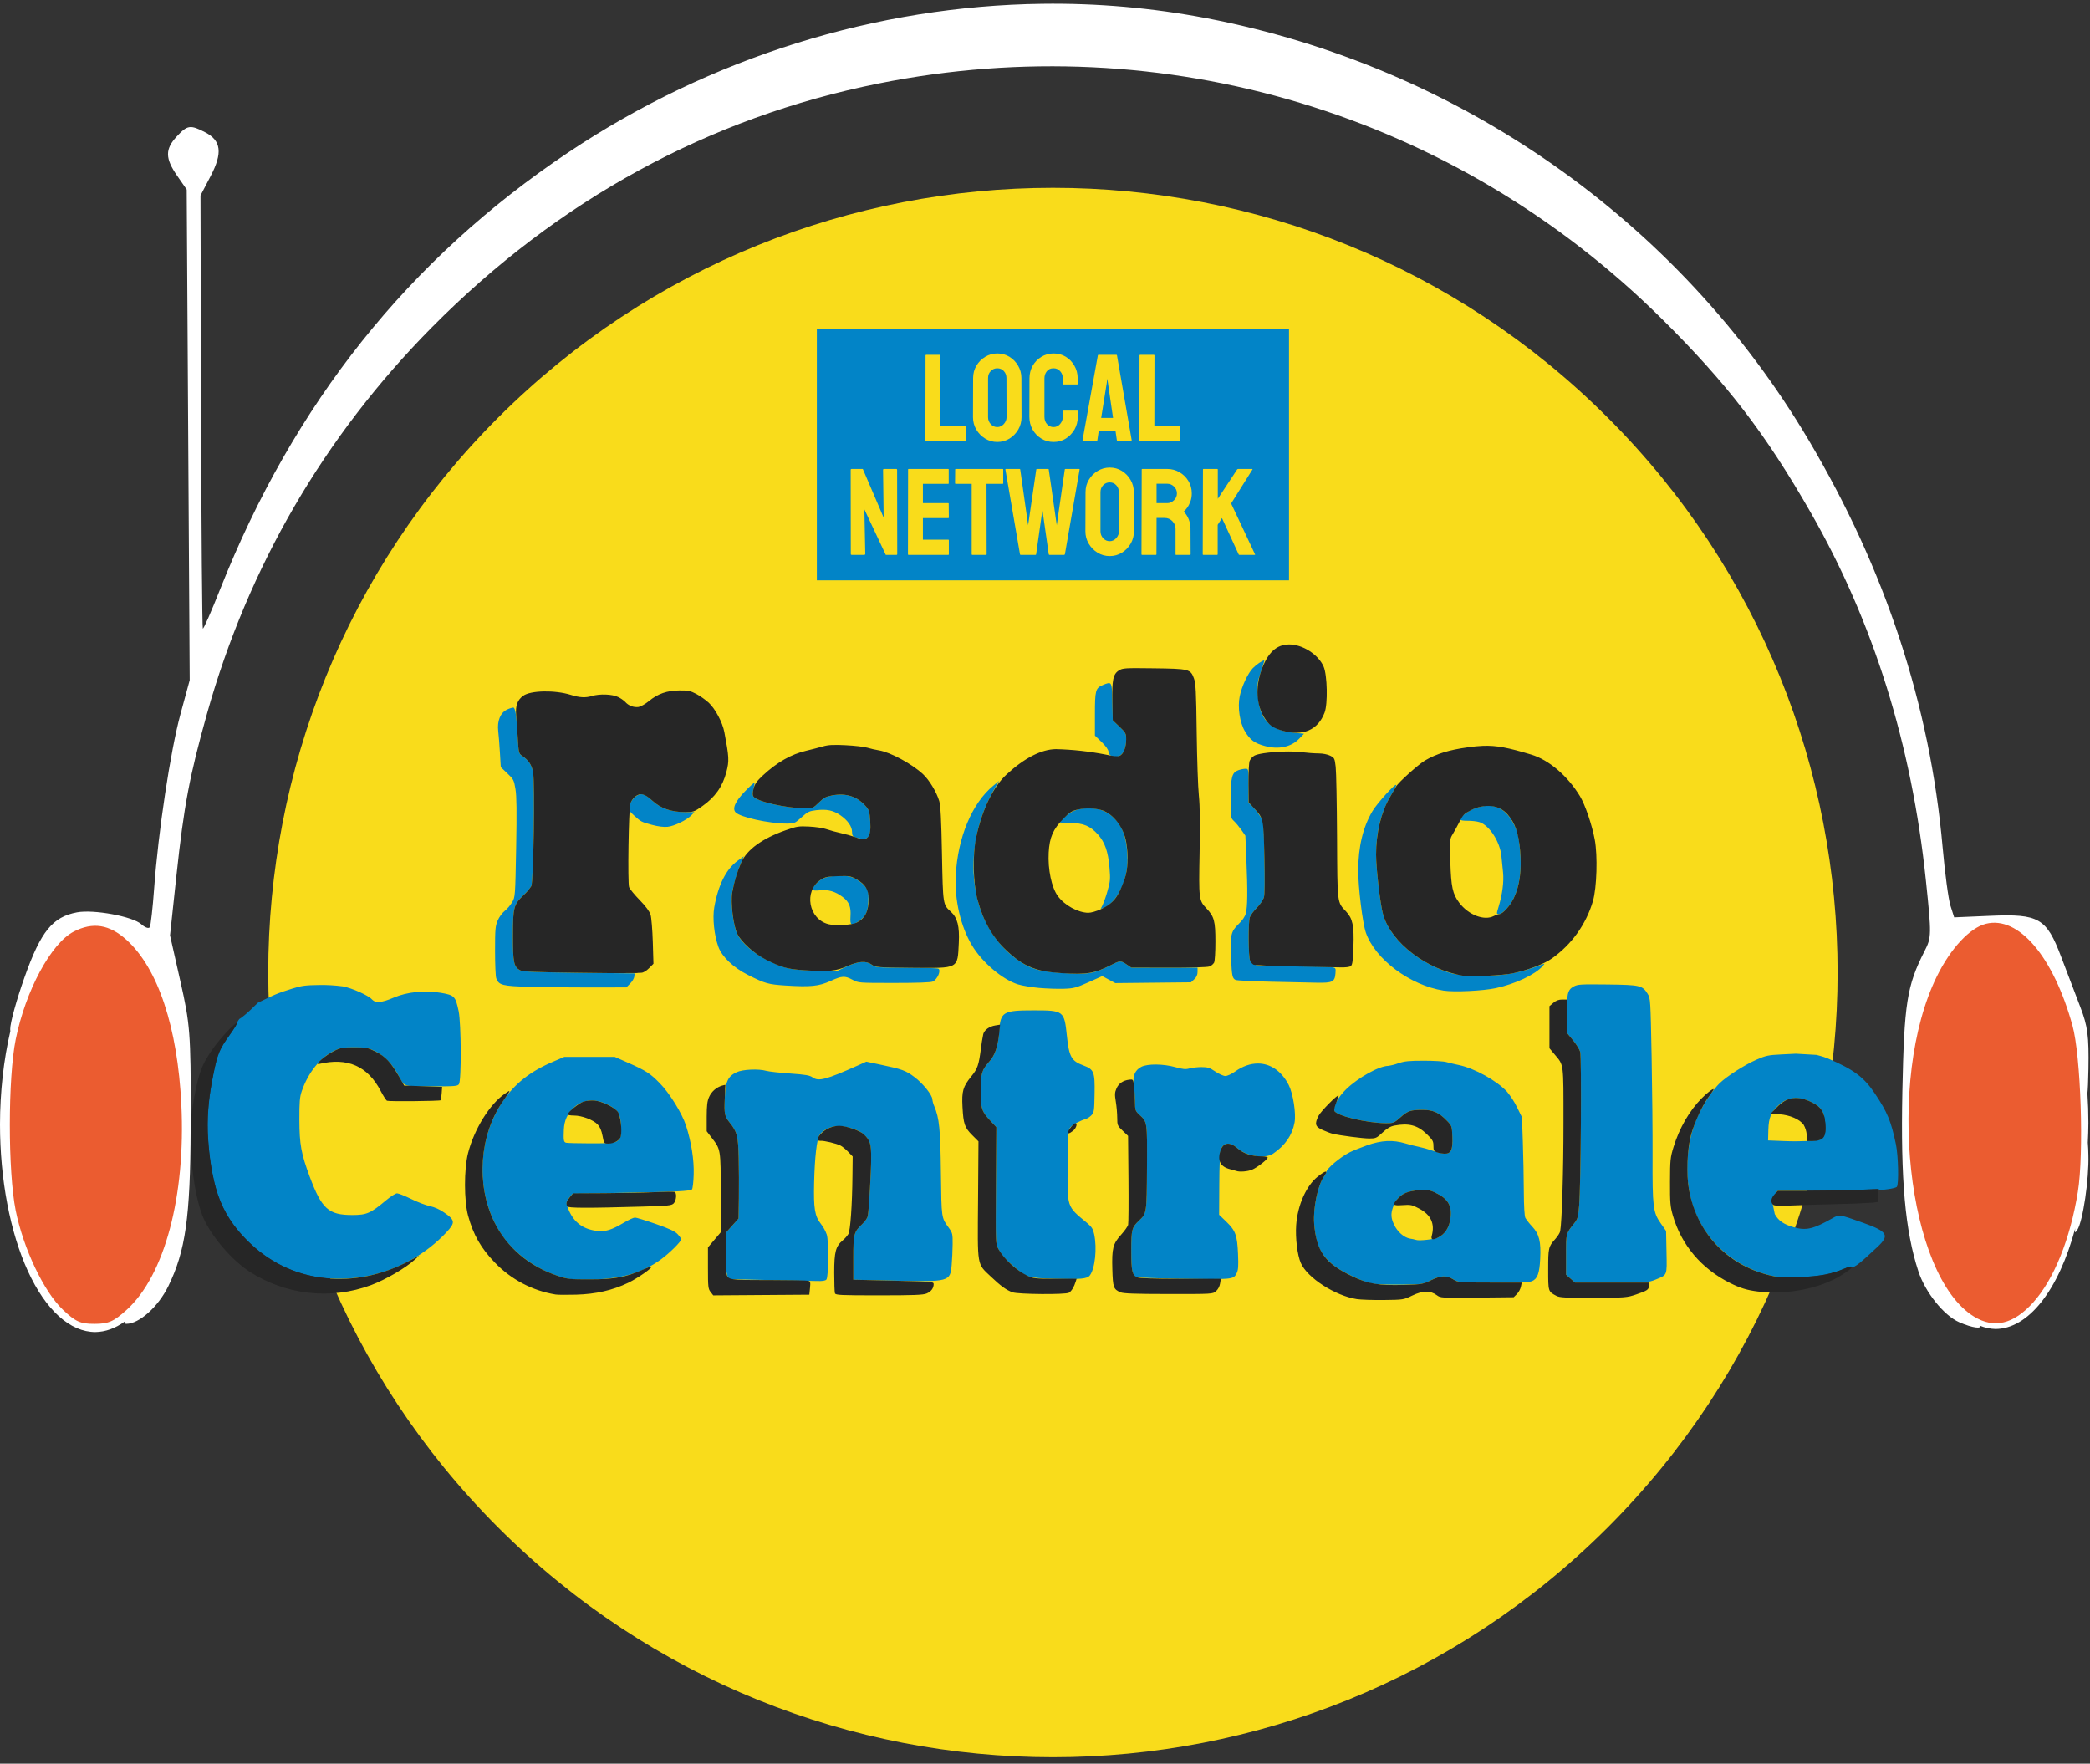 <svg width="301" height="254" viewBox="0 0 301 254" fill="none" xmlns="http://www.w3.org/2000/svg">
<rect x="0" y="0" width="301" height="254" fill="#333333" stroke="none"/>
<path d="M71.732 60.15C27.599 104.282 27.599 175.836 71.732 219.968C115.865 264.101 187.418 264.101 231.551 219.969C275.684 175.836 275.684 104.282 231.551 60.15C187.418 16.017 115.865 16.017 71.732 60.15Z" fill="#F9DC1B"/>
<path d="M182.083 95.104C181.818 95.104 180.926 95.713 180.42 96.238C179.713 96.979 178.832 98.861 178.545 100.271C178.216 101.87 178.549 104.084 179.312 105.351C180.057 106.586 180.684 107.044 182.204 107.448C184.131 107.966 185.934 107.584 187.064 106.428L187.805 105.668L186.611 105.555C182.888 105.214 181.372 103.68 181.157 100.033C181.062 98.453 181.1 98.181 181.606 96.707C181.909 95.826 182.124 95.104 182.083 95.104ZM159.576 98.392C159.387 98.423 159.137 98.528 158.801 98.668C157.78 99.095 157.69 99.436 157.69 102.864V105.936L158.642 106.851C159.247 107.429 159.613 107.947 159.651 108.265C159.693 108.62 159.844 108.805 160.169 108.896L160.66 109.039C160.837 109.002 161.009 108.948 161.174 108.877C161.783 108.646 162.187 107.698 162.187 106.503C162.187 105.634 162.134 105.532 161.223 104.659L160.26 103.737L160.199 101.072C160.15 98.842 160.142 98.29 159.576 98.389V98.392ZM73.916 101.9C73.598 101.954 73.289 102.055 73.002 102.202C72.061 102.648 71.584 103.827 71.754 105.294C71.826 105.899 71.936 107.316 72 108.438L72.121 110.479L73.066 111.375C73.962 112.226 74.022 112.343 74.237 113.647C74.408 114.675 74.434 116.803 74.336 122.094C74.204 129.143 74.2 129.169 73.754 129.94C73.469 130.411 73.109 130.833 72.688 131.187C72.348 131.452 71.894 132.057 71.683 132.559C71.335 133.368 71.297 133.807 71.297 136.944C71.297 138.867 71.373 140.644 71.471 140.897C71.849 141.887 72.336 142.012 76.335 142.122C78.361 142.178 82.307 142.216 85.111 142.212L90.202 142.201L90.75 141.653C91.053 141.351 91.321 140.897 91.351 140.644L91.4 140.183L83.414 140.092C77.102 140.016 75.326 139.945 74.929 139.744C73.996 139.264 73.867 138.648 73.871 134.736C73.875 130.639 73.973 130.277 75.421 128.901C75.897 128.447 76.388 127.869 76.517 127.616C76.834 126.985 77.053 112.845 76.774 111.25C76.577 110.143 76.157 109.512 75.152 108.82C74.725 108.525 74.691 108.37 74.574 106.348C74.377 102.947 74.222 101.9 73.916 101.9ZM179.384 110.714C179.146 110.714 178.685 110.804 178.356 110.918C177.422 111.247 177.245 111.908 177.245 115.083C177.245 117.785 177.249 117.812 177.725 118.254C177.989 118.5 178.462 119.07 178.783 119.524L179.358 120.352L179.509 123.935C179.698 128.33 179.671 130.594 179.422 131.539C179.301 132.011 178.93 132.556 178.348 133.111C177.268 134.154 177.147 134.717 177.298 138.062C177.411 140.561 177.487 140.905 177.948 141.124C178.118 141.207 180.405 141.324 183.031 141.381L189.645 141.524C191.894 141.57 192.234 141.4 192.329 140.202C192.393 139.4 192.386 139.389 191.751 139.283C191.399 139.223 188.961 139.174 186.335 139.174C183.708 139.174 181.262 139.09 180.9 138.985C180.499 138.875 180.166 138.637 180.045 138.376C179.781 137.798 179.751 132.763 180.008 132.087C180.113 131.792 180.575 131.18 181.024 130.719C181.474 130.258 181.924 129.6 182.03 129.249C182.151 128.84 182.173 126.784 182.098 123.473L181.977 118.333L181.455 117.502C181.142 117.012 180.779 116.555 180.374 116.137L179.815 115.601V113.155C179.815 110.714 179.815 110.714 179.384 110.714ZM143.909 112.456L143.055 113.155C139.986 115.669 137.919 120.627 137.643 126.138C137.469 129.615 138.365 133.455 139.986 136.154C141.453 138.599 144.37 141.067 146.604 141.766C147.209 141.955 148.588 142.182 149.666 142.28C150.747 142.375 152.342 142.428 153.207 142.398C154.636 142.352 154.964 142.261 156.764 141.46L158.748 140.572L159.689 141.078L160.626 141.581L171.523 141.468L171.999 141.022C172.15 140.891 172.271 140.729 172.352 140.547C172.434 140.365 172.474 140.167 172.471 139.967V139.359H162.939L162.263 138.898C161.409 138.319 161.307 138.323 160.006 138.977C157.667 140.16 156.843 140.33 154.11 140.198C150.028 139.998 148.63 139.654 146.801 138.403C142.81 135.674 140.5 131.21 140.221 125.677C140.055 121.396 141.126 117.158 143.305 113.469L143.909 112.456ZM108.646 112.743C108.597 112.698 108.004 113.235 107.324 113.934C105.902 115.393 105.434 116.428 105.936 116.984C106.571 117.687 110.767 118.609 113.344 118.609C114.403 118.609 114.478 118.571 115.434 117.71C116.323 116.908 116.546 116.803 117.543 116.682C119.067 116.508 119.993 116.697 121.017 117.4C122.086 118.137 122.71 119.025 122.71 119.811C122.71 120.302 122.804 120.446 123.213 120.597C123.492 120.699 123.987 120.786 124.309 120.797C125.208 120.82 125.461 120.181 125.329 118.25C125.235 116.889 125.163 116.651 124.675 116.096C123.455 114.701 121.841 114.183 119.868 114.55C118.946 114.72 118.639 114.89 117.936 115.578C117.124 116.379 117.06 116.406 115.964 116.406C113.227 116.406 108.956 115.427 108.495 114.697C108.363 114.493 108.37 114.157 108.518 113.613C108.631 113.182 108.692 112.789 108.646 112.743ZM201.071 113.053C200.977 112.77 198.312 115.703 197.651 116.829C196.29 119.131 195.617 121.943 195.61 125.375C195.61 127.827 196.233 132.918 196.706 134.298C198.021 138.127 203.055 141.895 207.885 142.662C209.405 142.904 213.608 142.704 215.448 142.303C218.257 141.691 221.095 140.353 222.157 139.143C222.505 138.746 222.505 138.746 222.142 138.879C218.638 140.19 217.002 140.496 213.419 140.523C210.036 140.546 209.065 140.364 206.661 139.257C202.923 137.529 200.043 134.627 199.2 131.735C198.803 130.375 198.18 125.099 198.18 123.107C198.18 119.826 198.936 116.833 200.36 114.489C200.78 113.794 201.101 113.148 201.071 113.053ZM92.383 114.384C91.665 114.384 90.826 115.215 90.663 116.084C90.55 116.689 90.603 116.799 91.317 117.445C92.319 118.356 92.357 118.375 93.925 118.798C94.757 119.025 95.588 119.127 96.136 119.074C97.104 118.98 98.933 118.091 99.591 117.396L100.006 116.954H98.729C96.68 116.954 95.191 116.447 93.967 115.329C93.203 114.633 92.791 114.384 92.383 114.384ZM214.228 116.035C213.653 116.05 213.037 116.186 212.376 116.432C211.363 116.81 210.297 117.634 210.297 118.035C210.297 118.14 210.75 118.212 211.363 118.205C211.952 118.197 212.731 118.288 213.094 118.409C214.519 118.877 216.034 121.24 216.231 123.292L216.469 125.643C216.605 126.985 216.371 128.791 215.826 130.59C215.516 131.603 215.516 131.645 215.83 131.645C216.393 131.645 217.425 130.564 217.996 129.377C218.873 127.567 219.179 125.269 218.922 122.464C218.755 120.658 218.6 119.932 218.204 119.063C217.259 116.995 215.943 115.986 214.228 116.035ZM156.185 116.432C155.187 116.484 154.235 116.87 153.483 117.528C153.018 117.936 152.64 118.329 152.64 118.405C152.64 118.477 153.32 118.534 154.152 118.53C156.004 118.518 157.043 118.957 158.143 120.204C159.126 121.319 159.591 122.657 159.783 124.91C159.927 126.614 159.904 126.913 159.5 128.311C159.307 129.013 159.067 129.701 158.782 130.371L158.51 130.904L159.02 130.715C160.796 130.042 162.422 126.72 162.387 123.84C162.35 120.9 161.771 119.108 160.433 117.808C159.617 116.973 158.512 116.482 157.346 116.436C156.959 116.406 156.571 116.402 156.185 116.432ZM107.123 123.326L106.239 123.961C104.591 125.144 103.431 127.453 102.867 130.673C102.595 132.212 102.86 134.725 103.465 136.369C103.99 137.805 105.623 139.347 107.717 140.402C110.204 141.649 110.653 141.774 113.159 141.933C116.75 142.156 117.918 142.038 119.584 141.286C121.278 140.519 121.648 140.5 122.782 141.101C123.644 141.558 123.655 141.558 128.769 141.558C132.132 141.558 134.045 141.49 134.336 141.358C134.993 141.056 135.564 139.771 135.152 139.51C135.024 139.431 132.945 139.359 130.541 139.359C126.293 139.359 126.142 139.344 125.582 138.943C124.728 138.335 123.651 138.403 121.973 139.181L120.593 139.816L117.657 139.771C113.998 139.71 113.17 139.552 110.808 138.433C108.684 137.427 106.84 135.855 106.186 134.502C105.604 133.3 105.199 129.989 105.453 128.523C105.668 127.276 106.28 125.261 106.813 124.044L107.123 123.326ZM121.055 126.142C119.252 126.138 118.432 126.384 117.653 127.162C116.689 128.126 116.784 128.357 118.103 128.22C119.312 128.092 120.321 128.391 121.376 129.192C122.29 129.887 122.574 130.59 122.487 131.951C122.404 133.293 122.581 133.41 123.625 132.699C124.694 131.974 124.959 131.441 125.05 129.865C125.118 128.583 125.084 128.364 124.694 127.786C124.322 127.321 123.862 126.933 123.341 126.644C122.581 126.229 122.207 126.146 121.055 126.142ZM231.504 141.781C227.645 141.736 227.222 141.759 226.636 142.076C225.755 142.556 225.615 143.172 225.679 146.256L225.736 148.838L226.556 149.836C227.01 150.384 227.463 151.121 227.573 151.476C227.796 152.224 227.675 170.646 227.426 173.624C227.29 175.287 227.214 175.548 226.723 176.164C225.509 177.691 225.536 177.589 225.536 180.699V183.572L226.182 184.142L226.832 184.709H232.105C237.192 184.709 237.415 184.694 238.42 184.286C240.155 183.579 240.072 183.783 240.008 180.318L239.947 177.275L239.157 176.149C238.069 174.603 237.974 173.787 238.001 166.534C238.016 163.249 237.952 156.794 237.865 152.183C237.706 143.962 237.698 143.785 237.298 143.135C236.542 141.914 236.236 141.842 231.504 141.781ZM45.952 141.857C44.024 141.88 43.412 141.959 42.134 142.363C39.999 143.04 39.976 143.082 38.876 143.573L37.138 144.412L36.072 145.444C35.486 146.011 34.76 146.6 34.458 146.759C34.299 147.009 34.209 147.126 34.057 147.364L34.133 147.307C34.193 147.368 33.751 148.101 33.15 148.94C31.574 151.147 31.34 151.706 30.724 154.723C29.529 160.566 29.643 165.483 31.102 171.213C32.33 176.043 36.881 180.918 42.002 182.903C49.482 185.794 58.549 183.594 64.267 177.498C65.609 176.069 65.567 175.714 63.927 174.599C63.311 174.168 62.618 173.86 61.886 173.692C61.353 173.59 60.163 173.136 59.24 172.683C58.314 172.229 57.388 171.859 57.184 171.859C56.976 171.859 56.285 172.294 55.646 172.827C53.363 174.743 52.819 174.981 50.729 174.981C47.301 174.981 46.33 174.096 44.591 169.425C43.37 166.137 43.128 164.799 43.117 161.299C43.109 158.714 43.166 158.003 43.45 157.168C44.357 154.511 46.084 152.338 48.06 151.37C49.058 150.886 49.346 150.833 51.001 150.833C52.626 150.833 52.962 150.894 53.938 151.347C55.242 151.96 56.477 153.199 57.294 154.719C58.292 156.586 57.861 156.431 62.101 156.446C65.496 156.461 65.881 156.431 66.096 156.14C66.463 155.637 66.425 147.42 66.051 145.618C65.605 143.486 65.446 143.32 63.515 142.987C61.191 142.586 58.628 142.847 56.689 143.679C54.958 144.423 54.062 144.491 53.556 143.921C53.057 143.354 50.714 142.307 49.38 142.054C48.243 141.904 47.097 141.836 45.952 141.857ZM34.057 147.364C33.842 147.515 33.642 147.685 33.438 147.848L30.773 152.247C31.646 151.053 32.712 149.488 34.057 147.364ZM148.872 145.508C144.446 145.508 144.091 145.72 143.902 148.486C143.762 150.565 143.342 151.895 142.541 152.81C141.358 154.159 141.252 154.503 141.252 157.077C141.252 159.712 141.354 160.033 142.67 161.45L143.49 162.335L143.433 170.725C143.376 179.029 143.38 179.116 143.773 179.845C144.291 180.805 144.794 181.38 146.026 182.419C147.901 184.006 148.074 184.055 151.809 184.158C155.611 184.267 156.575 184.176 156.953 183.685C157.708 182.702 158.015 179.777 157.58 177.744C157.417 176.98 157.232 176.689 156.556 176.126C153.585 173.654 153.695 173.998 153.774 167.569C153.827 163.038 153.853 162.686 154.19 162.316C154.53 161.938 155.55 161.397 156.42 161.133C156.716 161.011 156.982 160.828 157.202 160.596C157.565 160.207 157.603 159.953 157.64 157.493C157.693 154.356 157.553 154.012 156.015 153.438C154.292 152.795 153.967 152.202 153.649 149.152C153.275 145.569 153.196 145.508 148.872 145.508ZM258.652 151.752L256.554 151.854C254.676 151.945 254.302 152.024 252.987 152.602C251.256 153.358 248.701 154.995 247.661 156C246.69 156.941 245.352 158.948 244.554 160.656C242.703 164.625 242.476 170.147 243.995 174.191C245.741 178.84 249.759 182.377 254.725 183.632C256.097 183.976 256.611 184.01 259.128 183.923C262.065 183.817 263.785 183.492 265.656 182.691C266.65 182.268 266.321 182.604 266.665 182.513C267.198 182.491 267.897 181.909 270.38 179.588C272.183 177.902 271.862 177.358 268.301 176.092C264.9 174.883 264.9 174.883 263.913 175.442C261.131 177.022 260.085 177.26 258.274 176.723C256.932 176.323 256.169 175.865 255.602 174.849L255.224 173.015H255.957V171.704H255.833L256.029 171.489H259.941C262.095 171.489 265.353 171.436 267.186 171.371L270.524 171.25L270.8 171.402L271.888 171.262C272.489 171.186 273.067 171.039 273.173 170.933C273.487 170.619 273.4 166.469 273.048 164.787C272.349 161.454 271.824 160.184 270.036 157.508C268.441 155.127 266.99 154.042 263.271 152.447C262.466 152.107 261.729 151.975 261.615 151.922L258.652 151.752ZM81.271 152.209L79.623 152.916C76.331 154.322 74.143 156.053 72.404 158.615C68.266 164.727 68.572 173.575 73.104 178.949C75.385 181.58 78.451 183.41 81.85 184.169C82.254 184.256 83.864 184.297 85.433 184.26C89.616 184.165 92.534 183.303 95.18 181.38C96.431 180.469 98.102 178.81 98.102 178.481C98.102 178.375 97.875 178.042 97.595 177.744C97.21 177.328 96.457 176.969 94.447 176.27C92.992 175.763 91.642 175.347 91.45 175.347C91.253 175.347 90.542 175.672 89.87 176.073C88.074 177.139 87.186 177.415 85.981 177.271C84.004 177.037 82.685 176.069 81.921 174.293C81.475 173.246 81.483 173.095 82.023 172.452L82.477 171.919L89.416 171.787C97.376 171.64 99.402 171.541 99.659 171.288C99.761 171.186 99.874 170.222 99.904 169.141C99.969 167.048 99.572 164.515 98.808 162.127C98.234 160.343 96.439 157.44 95.014 155.992C93.615 154.568 93.056 154.209 90.429 153.044L88.543 152.213H84.911L81.271 152.209ZM205.043 152.761C202.934 152.761 202.258 152.829 201.388 153.128C200.919 153.302 200.433 153.427 199.937 153.502C198.603 153.521 195.579 155.203 193.852 156.888C192.714 157.992 191.947 159.405 192.17 159.987C192.442 160.69 196.963 161.76 199.669 161.76C200.67 161.76 200.791 161.711 201.661 160.936C202.742 159.976 203.138 159.84 204.873 159.84C206.385 159.84 207.235 160.218 208.365 161.386C209.091 162.13 209.102 162.168 209.167 163.699C209.273 166.25 208.827 166.568 206.317 165.717C205.655 165.489 204.98 165.299 204.295 165.15C203.664 165.022 203.04 164.865 202.424 164.678C200.599 164.134 198.97 164.209 196.887 164.942C195.927 165.283 194.808 165.736 194.393 165.944C192.987 166.662 191.04 168.31 191.021 168.801C190.939 169.034 190.819 169.251 190.666 169.444C189.778 170.699 189.086 174.028 189.26 176.217C189.498 179.21 190.129 180.605 191.959 182.147C193.145 183.148 196.373 184.675 197.741 184.883C198.331 184.974 200.179 185.031 201.846 185.008C204.851 184.97 204.888 184.966 206.071 184.384C207.508 183.674 208.263 183.644 209.295 184.248C210.066 184.702 210.089 184.702 215.112 184.717C218.771 184.724 220.286 184.668 220.653 184.501C221.435 184.146 221.711 183.39 221.817 181.312C221.945 178.806 221.681 177.736 220.668 176.64C220.303 176.259 219.974 175.846 219.685 175.404C219.553 175.147 219.47 173.745 219.458 171.549C219.441 169.199 219.394 166.849 219.319 164.5L219.194 160.902L218.483 159.466C218.09 158.667 217.607 157.917 217.043 157.228C215.573 155.641 212.387 153.865 210.127 153.388C209.505 153.26 208.888 153.114 208.275 152.95C207.923 152.844 206.468 152.761 205.043 152.761ZM124.766 152.897L123.507 153.464C118.98 155.482 117.891 155.769 117.048 155.172C116.61 154.859 116.05 154.764 113.771 154.602C112.26 154.496 110.74 154.326 110.393 154.227C109.244 153.899 106.934 154.004 106.061 154.428C104.821 155.029 104.5 155.728 104.387 158.079C104.273 160.426 104.338 160.74 105.097 161.684C106.156 163.004 106.307 163.604 106.382 166.719C106.42 168.284 106.432 170.895 106.409 172.528L106.364 175.491L105.494 176.462L104.617 177.43L104.561 180.265C104.508 182.767 104.591 183.583 104.961 184.199C104.976 184.222 107.547 184.286 110.68 184.343C113.809 184.399 116.92 184.467 117.589 184.486C118.454 184.517 118.866 184.452 119.021 184.271C119.324 183.901 119.369 178.791 119.074 177.808C118.874 177.252 118.589 176.73 118.227 176.262C117.339 175.143 117.158 174.036 117.249 170.298C117.336 166.651 117.634 164.073 118.035 163.457C118.428 162.856 119.339 162.342 120.246 162.206C121.38 162.036 123.534 162.61 124.305 163.287C125.299 164.156 125.461 164.64 125.465 166.753C125.465 168.673 125.136 174.327 124.974 175.158C124.921 175.412 124.566 175.914 124.18 176.281C122.959 177.441 122.891 177.71 122.891 181.194V184.301L128.81 184.433C136.706 184.615 136.842 184.577 137.057 182.204C137.129 181.41 137.189 180.053 137.197 179.184C137.212 177.725 137.17 177.551 136.679 176.871C135.564 175.329 135.594 175.555 135.511 168.915C135.436 162.61 135.277 161.042 134.559 159.33C134.417 159.01 134.321 158.671 134.275 158.324C134.275 157.72 132.934 156.045 131.717 155.127C130.443 154.167 129.952 153.986 126.72 153.309L124.766 152.897ZM181.179 153.162C180.11 153.158 178.983 153.532 177.884 154.314C177.381 154.67 176.75 154.964 176.481 154.964C176.213 154.964 175.563 154.677 175.038 154.322C174.225 153.774 173.926 153.679 173.046 153.679C172.479 153.679 171.696 153.766 171.319 153.872C170.759 154.027 170.374 153.993 169.285 153.691C167.565 153.207 165.298 153.181 164.387 153.634C163.461 154.099 163.098 154.964 163.291 156.249C163.374 156.805 163.45 157.871 163.457 158.612C163.468 159.904 163.495 159.991 164.088 160.539C165.241 161.616 165.218 161.45 165.184 168.121C165.147 174.784 165.154 174.735 164.02 175.805C163 176.769 162.92 177.09 162.92 180.102C162.92 182.899 163.056 183.636 163.631 183.919C163.793 184.003 166.617 184.108 169.897 184.161C177.559 184.275 177.63 184.275 178.088 183.387C178.337 182.907 178.375 182.411 178.299 180.59C178.186 177.891 177.948 177.233 176.591 175.922L175.578 174.947L175.601 170.54C175.608 168.068 175.703 165.899 175.809 165.596C176.19 164.493 177.143 164.417 178.254 165.396C179.558 166.541 182.211 166.927 183.364 166.137C185.091 164.958 186.104 163.487 186.44 161.669C186.679 160.384 186.233 157.508 185.605 156.265C184.577 154.243 182.959 153.169 181.179 153.162ZM258.376 158.151C259.181 158.094 260.058 158.302 261.007 158.786C262.296 159.439 262.723 160.116 262.874 161.734C263.002 163.102 262.817 163.831 262.28 164.077C261.766 164.307 259.321 164.425 256.936 164.33L254.638 164.239L254.676 162.728C254.725 160.951 255.065 160.142 256.177 159.137C256.776 158.569 257.552 158.218 258.376 158.151ZM84.9 158.491C85.72 158.423 86.608 158.631 87.568 159.114C88.985 159.829 89.31 160.32 89.424 161.911C89.541 163.555 89.405 164.077 88.766 164.406C88.373 164.61 87.5 164.67 85.051 164.663C83.29 164.663 81.706 164.617 81.528 164.572C81.18 164.481 81.139 164.232 81.203 162.678C81.256 161.39 81.732 160.335 82.643 159.515C83.258 158.929 84.053 158.568 84.9 158.491ZM205.637 171.371C205.977 171.432 206.298 171.572 206.857 171.84C208.66 172.702 209.227 173.851 208.823 175.846C208.596 176.973 208.044 177.736 207.111 178.22C206.619 178.477 204.352 178.73 203.959 178.571C203.671 178.489 203.378 178.426 203.082 178.382C202.205 178.235 201.26 177.411 200.765 176.357C200.323 175.419 200.285 174.796 200.614 173.877C201.196 172.256 202.186 171.594 204.348 171.387C204.953 171.33 205.304 171.311 205.637 171.371Z" fill="#0284C7"/>
<path d="M185.677 92.81C183.825 92.81 182.54 94.019 181.633 96.616C180.805 98.997 180.96 101.499 182.037 103.268C182.748 104.432 183.277 104.825 184.672 105.226C187.639 106.076 189.812 105.15 190.768 102.618C191.244 101.363 191.157 97.236 190.628 96.007C189.88 94.273 187.616 92.81 185.677 92.81ZM166.137 96.246C162.002 96.193 161.692 96.212 161.14 96.556C160.309 97.077 160.131 97.927 160.203 101.095L160.26 103.737L161.223 104.659C162.134 105.532 162.187 105.634 162.187 106.503C162.187 107.652 161.783 108.646 161.227 108.858C160.94 108.968 160.29 108.907 159.247 108.673C156.887 108.212 154.492 107.949 152.088 107.887C149.991 107.902 147.515 109.172 144.945 111.553C143.014 113.34 141.419 116.655 140.58 120.624C140.058 123.095 140.141 127.155 140.769 129.521C141.596 132.639 142.923 134.982 144.953 136.887C147.405 139.192 149.197 139.926 152.916 140.152C156.563 140.375 157.569 140.209 160.006 138.981C161.303 138.323 161.409 138.319 162.255 138.894L162.928 139.347L168.306 139.363C171.489 139.37 173.885 139.298 174.168 139.192C174.446 139.084 174.683 138.892 174.849 138.644C174.962 138.437 175.041 137.136 175.041 135.598C175.041 132.65 174.868 132 173.749 130.817C172.656 129.668 172.638 129.494 172.766 122.782C172.845 118.503 172.815 116.05 172.66 114.569C172.536 113.405 172.396 109.323 172.347 105.49C172.271 99.541 172.214 98.407 171.946 97.689C171.455 96.359 171.247 96.31 166.137 96.246ZM97.829 99.436C96.045 99.454 94.73 99.916 93.456 100.97C92.969 101.374 92.296 101.752 91.963 101.817C91.604 101.86 91.239 101.815 90.901 101.684C90.563 101.554 90.262 101.342 90.025 101.068C89.729 100.793 89.394 100.564 89.031 100.388C88.203 99.969 86.389 99.897 85.251 100.237C84.321 100.517 83.471 100.471 82.209 100.074C79.914 99.356 76.403 99.424 75.337 100.214C74.513 100.819 74.215 101.658 74.336 103C74.396 103.657 74.502 105.165 74.57 106.348C74.691 108.37 74.729 108.525 75.156 108.82C76.157 109.512 76.577 110.143 76.774 111.247C77.053 112.845 76.834 126.985 76.52 127.612C76.21 128.084 75.842 128.516 75.424 128.897C73.973 130.277 73.875 130.639 73.871 134.736C73.867 138.644 73.996 139.264 74.929 139.744C75.322 139.945 77.106 140.02 83.414 140.096C86.158 140.144 88.902 140.159 91.646 140.141C91.782 140.115 92.1 140.092 92.353 140.092C92.64 140.092 93.067 139.843 93.464 139.446L94.11 138.796L94.016 135.636C93.963 133.897 93.816 132.14 93.695 131.743C93.543 131.252 93.026 130.549 92.13 129.626C91.389 128.871 90.705 128.035 90.603 127.774C90.376 127.17 90.535 116.542 90.788 115.718C90.919 115.346 91.145 115.014 91.442 114.754C92.221 114.138 92.814 114.274 93.967 115.329C95.184 116.44 96.68 116.954 98.691 116.954C99.855 116.954 99.987 116.908 101.121 116.118C102.985 114.814 104.066 113.284 104.617 111.167C105.033 109.569 105.003 109.036 104.319 105.43C104.054 104.031 103.007 102.066 102.066 101.197C101.518 100.714 100.918 100.292 100.278 99.938C99.432 99.492 99.099 99.424 97.829 99.436ZM119.758 107.293C119.259 107.32 118.889 107.388 118.488 107.505C117.933 107.664 116.855 107.943 116.1 108.121C113.934 108.627 111.912 109.784 109.882 111.662C109.009 112.475 108.711 112.894 108.533 113.552C108.374 114.142 108.363 114.489 108.495 114.697C108.956 115.431 113.227 116.406 115.964 116.406C117.06 116.406 117.124 116.379 117.936 115.578C118.639 114.886 118.946 114.72 119.868 114.55C121.841 114.183 123.455 114.701 124.675 116.096C125.167 116.651 125.235 116.889 125.329 118.25C125.496 120.658 124.932 121.274 123.209 120.571C122.534 120.34 121.846 120.148 121.149 119.996C120.405 119.83 119.67 119.628 118.946 119.392C118.541 119.244 117.468 119.089 116.557 119.04C115.034 118.961 114.769 119.002 113.155 119.569C109.78 120.756 107.577 122.358 106.741 124.222C106.15 125.602 105.719 127.045 105.456 128.523C105.203 129.989 105.608 133.296 106.19 134.498C106.757 135.674 108.646 137.371 110.324 138.214C112.573 139.344 113.42 139.574 115.824 139.729C119.32 139.956 120.435 139.85 121.999 139.151C123.644 138.414 124.747 138.346 125.567 138.932C126.104 139.317 126.316 139.332 131.376 139.378C138.134 139.438 137.9 139.559 138.085 135.825C138.21 133.402 137.896 132.17 136.936 131.297C135.795 130.261 135.806 130.333 135.662 122.978C135.568 118.02 135.462 116.013 135.273 115.378C134.873 114.047 133.829 112.324 132.915 111.477C131.29 109.98 128.19 108.314 126.561 108.06C126.005 107.966 125.455 107.84 124.913 107.683C124.46 107.546 123.054 107.384 121.792 107.323C121.115 107.28 120.436 107.27 119.758 107.293ZM213.566 107.414C212.905 107.441 212.205 107.512 211.4 107.626C208.698 107.996 206.888 108.556 205.24 109.516C204.287 110.071 201.351 112.717 201.045 113.295C200.912 113.541 200.515 114.24 200.156 114.845C198.909 116.961 198.18 119.992 198.18 123.077C198.18 125.091 198.799 130.363 199.2 131.735C200.379 135.78 205.489 139.672 210.758 140.527C211.809 140.697 216.457 140.47 217.826 140.186C220.067 139.71 222.406 138.826 223.51 138.028C226.349 136.021 228.428 133.114 229.41 129.778C229.973 127.861 230.109 123.224 229.674 120.915C229.278 118.791 228.295 115.899 227.547 114.667C225.778 111.746 223.072 109.436 220.528 108.673C217.24 107.686 215.558 107.339 213.566 107.414ZM185.567 108.227C183.647 108.231 181.334 108.476 180.692 108.805C180.379 108.98 180.13 109.248 179.977 109.572C179.872 109.848 179.796 111.303 179.807 112.811L179.83 115.551L180.514 116.3C181.999 117.914 181.962 117.744 182.094 123.473C182.17 126.788 182.147 128.84 182.026 129.249C181.924 129.6 181.474 130.258 181.024 130.719C180.571 131.176 180.117 131.792 180.004 132.087C179.751 132.76 179.781 137.794 180.042 138.365C180.147 138.597 180.318 138.794 180.533 138.932C180.692 139.007 183.266 139.121 186.24 139.177C189.226 139.234 192.242 139.298 192.956 139.317C193.769 139.344 194.362 139.272 194.544 139.128C194.774 138.943 194.85 138.38 194.922 136.331C195.028 133.327 194.808 132.276 193.867 131.278C192.559 129.887 192.609 130.314 192.56 120.537C192.533 115.688 192.446 111.145 192.363 110.438C192.219 109.209 192.182 109.138 191.569 108.831C191.191 108.643 190.511 108.506 189.914 108.506C189.358 108.506 188.175 108.42 187.279 108.31C186.711 108.248 186.139 108.221 185.567 108.227ZM214.783 116.088C215.682 116.176 216.514 116.601 217.111 117.279C218.196 118.515 218.687 119.921 218.922 122.464C219.179 125.269 218.873 127.567 217.996 129.381C217.459 130.492 216.401 131.645 215.913 131.645C215.641 131.692 215.379 131.785 215.138 131.921C213.763 132.639 211.506 131.777 210.168 130.023C209.205 128.761 208.982 127.729 208.876 124.082C208.785 120.915 208.793 120.82 209.216 120.14C209.45 119.754 209.896 118.942 210.202 118.337C210.694 117.358 210.883 117.165 211.831 116.693C212.736 116.212 213.763 116.002 214.783 116.088ZM156.253 116.447C157.312 116.379 158.43 116.523 159.099 116.844C160.638 117.581 161.881 119.388 162.199 121.334C162.531 123.352 162.444 125.201 161.953 126.607C161.046 129.207 160.358 130.084 158.57 130.927C157.909 131.237 157.134 131.456 156.733 131.456C155.244 131.433 153.332 130.39 152.349 129.052C151.45 127.831 150.898 125.212 151.03 122.778C151.151 120.597 151.657 119.426 153.128 117.925C154.057 116.973 154.356 116.784 155.237 116.587C155.554 116.511 155.902 116.47 156.253 116.447ZM120.669 126.18C122.317 126.127 122.495 126.157 123.345 126.633C124.607 127.34 125.095 128.122 125.095 129.422C125.095 131.248 124.604 132.234 123.371 132.873C122.718 133.213 120.31 133.349 119.327 133.1C116.447 132.382 115.718 128.345 118.171 126.724C118.813 126.3 119.123 126.232 120.669 126.18ZM224.999 143.947C224.526 143.935 224.065 144.105 223.714 144.423L223.151 144.9V150.966L223.884 151.843C225.241 153.46 225.169 152.916 225.169 161.669C225.173 168.563 224.943 176.047 224.693 177.324C224.648 177.555 224.334 178.05 223.998 178.428C223.004 179.543 222.97 179.694 222.97 182.835C222.97 186.032 222.954 185.994 224.16 186.629C224.625 186.871 225.475 186.917 229.486 186.905C234.104 186.89 234.304 186.875 235.639 186.421C237.271 185.866 237.475 185.722 237.475 185.148V184.713H226.836L225.54 183.575V180.699C225.54 177.589 225.513 177.691 226.726 176.164C227.218 175.548 227.293 175.283 227.429 173.62C227.679 170.646 227.796 152.224 227.577 151.476C227.471 151.124 227.01 150.38 226.553 149.824L225.721 148.815V143.947H224.999ZM34.133 147.307C33.963 147.133 31.733 149.511 30.705 150.973C28.94 153.468 28.535 154.632 27.689 159.647C26.933 164.152 27.859 172.596 29.473 175.801C30.826 178.5 33.487 181.519 35.913 183.122C38.476 184.778 41.386 185.822 44.417 186.172C47.469 186.521 50.559 186.145 53.439 185.076C55.54 184.29 58.39 182.631 59.728 181.414L60.37 180.832L58.995 181.561C51.077 185.775 42.225 184.857 36.163 179.191C32.103 175.4 30.52 171.534 29.979 164.054C29.76 161.084 29.979 158.392 30.728 154.723C31.344 151.706 31.578 151.147 33.154 148.94C33.755 148.101 34.193 147.368 34.133 147.307ZM144.034 147.568L143.339 147.681C142.481 147.821 141.778 148.324 141.611 148.917C141.468 149.612 141.354 150.314 141.271 151.019C140.958 153.426 140.787 153.914 139.869 155.04C138.686 156.491 138.497 157.157 138.618 159.421C138.75 161.877 138.924 162.38 140.013 163.472L140.92 164.379L140.859 172.845C140.784 182.638 140.659 181.905 142.749 183.893C144.155 185.227 144.941 185.794 145.826 186.112C146.653 186.406 153.404 186.459 153.936 186.176C154.292 185.987 154.689 185.344 154.923 184.573L155.051 184.158H151.964C149.095 184.158 148.811 184.124 147.957 183.719C146.396 182.978 144.541 181.259 143.777 179.845C143.384 179.119 143.38 179.029 143.437 170.721L143.494 162.331L142.673 161.45C141.358 160.033 141.256 159.712 141.256 157.077C141.256 154.503 141.362 154.159 142.541 152.81C143.293 151.96 143.713 150.709 143.913 148.743L144.034 147.568ZM51.008 150.833C49.368 150.833 49.054 150.89 48.132 151.344C46.889 151.952 45.211 153.407 45.955 153.23C50.018 152.247 52.955 153.528 54.822 157.107C55.2 157.833 55.612 158.468 55.737 158.525C56.016 158.646 63.334 158.578 63.458 158.453C63.507 158.404 63.572 157.946 63.609 157.444L63.674 156.525L60.945 156.435L58.212 156.34L57.456 155.017C56.3 152.992 55.491 152.134 54.085 151.442C52.936 150.875 52.724 150.833 51.008 150.833ZM162.962 155.471C162.857 155.467 162.752 155.473 162.648 155.49C161.745 155.596 161.106 156.034 160.793 156.76C160.539 157.338 160.528 157.637 160.702 158.687C160.815 159.368 160.902 160.418 160.902 161.012C160.902 162.051 160.94 162.13 161.685 162.841L162.463 163.586L162.52 169.784C162.55 173.193 162.527 176.171 162.471 176.402C162.41 176.632 161.957 177.271 161.462 177.819C160.279 179.123 160.112 179.785 160.199 182.808C160.275 185.42 160.365 185.673 161.363 186.108C161.779 186.293 163.453 186.353 168.284 186.357C174.633 186.365 174.656 186.361 175.128 185.953C175.439 185.659 175.645 185.271 175.714 184.849L175.828 184.161H170.026C166.167 184.161 164.077 184.093 163.778 183.957C163.049 183.625 162.924 183.05 162.924 180.102C162.924 177.09 163.004 176.769 164.024 175.805C165.158 174.735 165.15 174.784 165.188 168.125C165.222 161.45 165.245 161.616 164.092 160.539C163.502 159.991 163.472 159.904 163.457 158.612C163.448 157.854 163.403 157.097 163.321 156.344C163.23 155.675 163.2 155.494 162.962 155.471ZM104.47 156.227L104.009 156.34C103.596 156.462 103.214 156.671 102.889 156.953C102.564 157.235 102.304 157.585 102.127 157.977C101.858 158.566 101.787 159.179 101.779 160.823V162.917L102.505 163.861C103.805 165.547 103.797 165.506 103.797 171.814V177.475L101.96 179.645V182.612C101.96 185.341 101.991 185.62 102.342 186.066L102.724 186.554L116.557 186.455L116.655 185.503C116.742 184.656 116.708 184.535 116.379 184.449C116.175 184.396 113.598 184.35 110.65 184.346C104.863 184.346 104.859 184.347 104.61 183.349C104.553 183.114 104.534 181.686 104.564 180.174L104.625 177.43L105.494 176.462L106.367 175.491L106.413 172.528C106.435 170.895 106.424 168.283 106.386 166.719C106.311 163.604 106.159 163.003 105.101 161.684C104.345 160.743 104.285 160.437 104.383 158.151L104.47 156.227ZM246.739 156.85C246.539 156.877 245.809 157.436 245.091 158.158C243.319 159.935 241.863 162.452 241.021 165.192C240.56 166.692 240.522 167.048 240.514 170.204C240.503 173.22 240.552 173.764 240.926 175.056C242.151 179.297 245.046 182.714 249.139 184.762C250.624 185.507 251.615 185.809 253.172 185.998C257.348 186.501 262.091 185.582 265.153 183.681C266.442 182.876 266.793 182.57 266.623 182.4C266.574 182.355 266.147 182.479 265.674 182.684C263.788 183.492 262.076 183.817 259.136 183.923C256.615 184.01 256.101 183.976 254.729 183.632C248.644 182.094 244.316 177.434 243.235 171.254C242.854 169.062 242.982 165.592 243.53 163.506C243.972 161.817 245.103 159.334 245.987 158.101C246.323 157.64 246.66 157.149 246.743 157.013C246.811 156.888 246.803 156.839 246.739 156.85ZM73.221 157.172C73.115 157.232 72.945 157.349 72.718 157.504C70.515 159.02 68.27 162.656 67.397 166.11C66.818 168.416 66.826 172.921 67.412 175.072C68.168 177.838 69.264 179.758 71.274 181.837C73.616 184.274 76.685 185.885 80.02 186.429C80.323 186.478 81.645 186.489 82.957 186.452C85.807 186.376 88.233 185.821 90.482 184.74C91.85 184.078 94.008 182.574 93.834 182.396C93.789 182.358 93.23 182.563 92.58 182.85C90.221 183.919 88.433 184.248 84.975 184.248C82.027 184.252 81.766 184.222 80.292 183.73C76.18 182.355 72.99 179.641 71.191 175.99C68.53 170.597 69.044 163.446 72.442 158.581C73.327 157.315 73.546 156.994 73.221 157.172ZM192.779 157.769C192.624 157.61 190.231 160.037 189.902 160.683C189.29 161.881 189.407 162.27 190.511 162.75C191.04 162.985 191.683 163.223 191.936 163.279C193.002 163.536 196.297 163.96 197.208 163.96C198.127 163.96 198.255 163.903 199.106 163.109C199.748 162.508 200.239 162.217 200.795 162.108C202.881 161.707 204.14 162.032 205.478 163.325C206.332 164.156 206.442 164.345 206.442 165.014C206.442 165.668 206.506 165.793 206.948 165.952C207.224 166.054 207.719 166.141 208.044 166.152C208.982 166.175 209.25 165.596 209.171 163.699C209.106 162.168 209.095 162.13 208.369 161.386C207.235 160.214 206.393 159.844 204.881 159.84C203.142 159.84 202.745 159.976 201.668 160.936C200.795 161.711 200.674 161.76 199.673 161.76C196.94 161.76 192.442 160.69 192.17 159.972C192.11 159.821 192.238 159.277 192.457 158.767C192.673 158.256 192.817 157.807 192.779 157.769ZM258.24 158.147C257.409 158.256 256.66 158.683 255.927 159.436L255.009 160.381L256.294 160.475C257.768 160.581 259.189 161.193 259.752 161.975C260.002 162.411 260.156 162.896 260.202 163.397L260.289 164.33H260.992C262.594 164.33 263.059 163.688 262.881 161.737C262.73 160.112 262.299 159.439 261.011 158.786C259.971 158.256 259.068 158.045 258.24 158.151V158.147ZM85.629 158.495C85.098 158.453 84.564 158.503 84.049 158.642C83.376 158.861 81.763 160.173 81.763 160.498C81.763 160.585 82.167 160.656 82.662 160.656C83.796 160.656 85.436 161.272 86.075 161.941C86.404 162.285 86.627 162.803 86.774 163.57C86.986 164.682 86.997 164.697 87.598 164.697C88.441 164.697 89.261 164.232 89.405 163.669C89.62 162.811 89.363 160.66 88.985 160.135C88.505 159.473 86.718 158.6 85.629 158.495ZM154.878 161.76C154.67 161.76 154.008 162.512 153.865 162.905C153.713 163.332 153.952 163.313 154.545 162.849C154.995 162.493 155.218 161.76 154.878 161.76ZM120.873 162.134C119.94 162.146 119.045 162.503 118.36 163.136C117.642 163.85 117.562 164.338 118.163 164.296C118.692 164.258 120.457 164.674 121.058 164.984C121.312 165.112 121.807 165.517 122.158 165.883L122.801 166.552L122.77 169.342C122.729 173.575 122.468 177.211 122.181 177.721C121.957 178.06 121.686 178.366 121.376 178.628C120.355 179.49 120.147 180.265 120.144 183.273C120.144 184.755 120.189 186.096 120.25 186.259C120.348 186.516 121.081 186.55 126.592 186.55C131.547 186.55 132.949 186.497 133.444 186.285C134.098 186.017 134.464 185.529 134.464 184.929C134.464 184.585 134.241 184.566 128.678 184.437L122.895 184.297V181.191C122.895 177.713 122.963 177.441 124.18 176.285C124.57 175.914 124.925 175.412 124.974 175.158C125.14 174.327 125.469 168.673 125.465 166.753C125.465 164.689 125.318 164.22 124.396 163.344C123.848 162.826 121.863 162.142 120.873 162.134ZM176.753 164.716C176.33 164.753 175.998 165.067 175.797 165.638C175.279 167.119 175.722 168.019 177.147 168.382C177.555 168.488 177.971 168.605 178.073 168.639C178.526 168.809 179.705 168.714 180.314 168.457C181.058 168.147 182.57 166.972 182.57 166.704C182.57 166.609 182.207 166.534 181.758 166.534C180.299 166.534 179.112 166.148 178.258 165.4C177.691 164.897 177.177 164.674 176.753 164.716ZM190.938 168.726C190.779 168.726 190.386 168.971 189.774 169.455C188.13 170.755 186.875 173.575 186.675 176.421C186.542 178.292 186.845 180.76 187.344 181.897C188.281 184.033 192.284 186.61 195.413 187.094C195.976 187.181 197.719 187.238 199.28 187.223C202.103 187.192 202.137 187.185 203.407 186.573C204.9 185.855 205.999 185.839 206.922 186.524C207.462 186.924 207.553 186.932 212.738 186.875L217.999 186.822L218.461 186.365C218.738 186.066 218.937 185.702 219.039 185.306L219.156 184.713L214.59 184.706C210.062 184.702 210.017 184.694 209.288 184.248C208.305 183.644 207.511 183.678 206.075 184.381C204.934 184.94 204.764 184.97 202.258 185.042C198.49 185.148 197.068 184.91 194.752 183.806C190.821 181.928 189.581 180.212 189.264 176.217C189.09 174.025 189.782 170.699 190.67 169.444C191.01 168.964 191.097 168.726 190.938 168.726ZM270.527 171.25L267.19 171.371C264.776 171.446 262.36 171.485 259.945 171.489H256.037L255.572 171.995C255.065 172.539 254.975 173.121 255.334 173.484C255.504 173.654 256.158 173.688 257.862 173.616C259.125 173.56 262.095 173.469 264.469 173.412C266.2 173.386 267.93 173.317 269.658 173.204L270.527 173.095V171.25ZM205.64 171.371C205.213 171.32 204.781 171.328 204.355 171.394C202.745 171.549 202.005 171.848 201.298 172.626C200.466 173.533 200.561 173.658 202.012 173.556C203.172 173.473 203.361 173.511 204.401 174.062C206.079 174.958 206.668 176.224 206.204 177.963C206.045 178.552 206.336 178.628 207.141 178.209C208.048 177.736 208.6 176.961 208.827 175.846C209.231 173.855 208.664 172.702 206.861 171.84C206.477 171.63 206.066 171.473 205.64 171.371ZM97.141 171.644C97.013 171.606 95.671 171.625 94.156 171.693C92.644 171.761 89.405 171.825 86.967 171.836L82.53 171.859L82.054 172.426C81.577 172.989 81.498 173.265 81.676 173.726C81.774 173.991 84.442 174.002 92.572 173.768C96.257 173.666 96.714 173.616 97.024 173.306C97.417 172.913 97.501 171.757 97.141 171.644Z" fill="#262626"/>
<path d="M117.641 47.406H185.641V83.578H117.641V47.406Z" fill="#0284C7"/>
<path d="M139.096 63.475H133.348C133.302 63.475 133.278 63.446 133.278 63.388L133.296 51.188C133.296 51.13 133.325 51.101 133.383 51.101H135.362C135.42 51.101 135.449 51.13 135.449 51.188L135.432 61.287H139.096C139.154 61.287 139.183 61.316 139.183 61.374V63.388C139.183 63.446 139.154 63.475 139.096 63.475ZM143.629 63.649C142.998 63.649 142.416 63.487 141.884 63.162C141.357 62.838 140.931 62.407 140.607 61.869C140.289 61.325 140.13 60.728 140.13 60.08L140.147 54.444C140.147 53.785 140.306 53.191 140.624 52.664C140.937 52.132 141.36 51.706 141.892 51.388C142.425 51.064 143.004 50.902 143.629 50.902C144.277 50.902 144.859 51.061 145.374 51.379C145.895 51.697 146.312 52.126 146.625 52.664C146.943 53.197 147.102 53.79 147.102 54.444L147.12 60.08C147.12 60.728 146.963 61.322 146.651 61.86C146.332 62.404 145.91 62.838 145.383 63.163C144.856 63.486 144.272 63.649 143.629 63.649ZM143.629 61.504C143.988 61.504 144.3 61.359 144.567 61.07C144.833 60.775 144.966 60.444 144.966 60.08L144.949 54.444C144.949 54.051 144.824 53.718 144.576 53.446C144.327 53.174 144.011 53.038 143.629 53.038C143.264 53.038 142.952 53.171 142.691 53.437C142.431 53.703 142.3 54.039 142.3 54.444V60.08C142.3 60.468 142.431 60.803 142.691 61.087C142.952 61.365 143.264 61.504 143.629 61.504ZM151.73 63.649C151.088 63.649 150.5 63.487 149.968 63.162C149.441 62.838 149.021 62.404 148.709 61.86C148.402 61.31 148.249 60.699 148.249 60.028L148.266 54.479C148.266 53.819 148.416 53.223 148.717 52.691C149.018 52.152 149.432 51.721 149.959 51.397C150.492 51.067 151.082 50.902 151.73 50.902C152.39 50.902 152.978 51.061 153.493 51.379C154.014 51.697 154.428 52.129 154.735 52.673C155.048 53.211 155.204 53.813 155.204 54.479V55.295C155.204 55.342 155.181 55.365 155.134 55.365H153.137C153.091 55.365 153.068 55.342 153.068 55.295V54.479C153.068 54.085 152.94 53.747 152.686 53.463C152.431 53.18 152.113 53.038 151.731 53.038C151.308 53.038 150.984 53.182 150.758 53.472C150.532 53.761 150.419 54.097 150.419 54.479V60.028C150.419 60.462 150.547 60.818 150.801 61.096C151.056 61.368 151.366 61.504 151.73 61.504C152.113 61.504 152.431 61.353 152.685 61.052C152.94 60.745 153.068 60.404 153.068 60.028V59.203C153.068 59.156 153.091 59.133 153.137 59.133H155.152C155.198 59.133 155.221 59.156 155.221 59.203V60.028C155.221 60.693 155.065 61.301 154.752 61.851C154.434 62.395 154.014 62.832 153.493 63.162C152.972 63.487 152.385 63.649 151.73 63.649ZM155.907 63.388L158.113 51.171C158.124 51.124 158.153 51.101 158.2 51.101H160.778C160.825 51.101 160.854 51.124 160.865 51.171L162.984 63.388C162.99 63.446 162.967 63.475 162.915 63.475H160.943C160.886 63.475 160.854 63.446 160.848 63.388L160.657 62.086H158.234L158.043 63.388C158.037 63.446 158.008 63.475 157.956 63.475H155.977C155.93 63.475 155.907 63.446 155.907 63.388ZM159.571 55.191L159.467 54.531L159.389 55.191L158.59 60.184H160.301L159.571 55.191ZM169.913 63.475H164.165C164.119 63.475 164.095 63.446 164.095 63.388L164.113 51.188C164.113 51.13 164.142 51.101 164.2 51.101H166.179C166.237 51.101 166.266 51.13 166.266 51.188L166.249 61.287H169.913C169.971 61.287 170 61.316 170 61.374V63.388C170 63.446 169.971 63.475 169.913 63.475Z" fill="#F9DC1B"/>
<path d="M124.451 79.91H122.671C122.578 79.91 122.532 79.869 122.532 79.788L122.515 67.675C122.515 67.582 122.561 67.536 122.653 67.536H124.26L127.264 74.543L127.177 67.675C127.177 67.582 127.229 67.536 127.334 67.536H129.096C129.166 67.536 129.201 67.582 129.201 67.675L129.218 79.806C129.218 79.875 129.189 79.91 129.131 79.91H127.568L124.486 73.362L124.616 79.771C124.616 79.863 124.561 79.91 124.451 79.91ZM136.581 79.91H130.833C130.787 79.91 130.764 79.881 130.764 79.823L130.781 67.606C130.781 67.559 130.804 67.536 130.85 67.536H136.564C136.61 67.536 136.633 67.565 136.633 67.623V69.611C136.633 69.658 136.61 69.681 136.564 69.681H132.917V72.46H136.564C136.61 72.46 136.633 72.483 136.633 72.529L136.651 74.543C136.651 74.59 136.628 74.613 136.581 74.613H132.917V77.722H136.581C136.627 77.722 136.651 77.751 136.651 77.808V79.84C136.651 79.887 136.628 79.91 136.581 79.91ZM142.026 79.91H140.02C139.968 79.91 139.942 79.881 139.942 79.823V69.68H137.632C137.574 69.68 137.545 69.652 137.545 69.594L137.563 67.605C137.563 67.559 137.586 67.536 137.632 67.536H144.388C144.451 67.536 144.483 67.559 144.483 67.605V69.594C144.483 69.652 144.46 69.68 144.414 69.68H142.078L142.095 79.823C142.095 79.88 142.072 79.91 142.026 79.91ZM149.138 79.91H146.984C146.932 79.91 146.903 79.881 146.897 79.823L144.796 67.606C144.784 67.559 144.802 67.536 144.848 67.536H146.845C146.891 67.536 146.92 67.559 146.932 67.606L148.069 75.638L149.242 67.606C149.253 67.559 149.288 67.536 149.346 67.536H150.952C150.999 67.536 151.028 67.559 151.039 67.606L152.194 75.638L153.349 67.606C153.36 67.559 153.389 67.536 153.436 67.536H155.415C155.473 67.536 155.496 67.559 155.485 67.606L153.366 79.823C153.36 79.846 153.343 79.866 153.314 79.884L153.279 79.91H151.126C151.091 79.91 151.062 79.881 151.039 79.823L150.127 73.441L149.224 79.823C149.218 79.881 149.19 79.91 149.138 79.91ZM159.818 80.084C159.187 80.084 158.605 79.921 158.073 79.597C157.546 79.273 157.12 78.842 156.796 78.303C156.478 77.759 156.318 77.163 156.318 76.515L156.336 70.879C156.336 70.219 156.495 69.626 156.813 69.099C157.126 68.567 157.549 68.141 158.081 67.823C158.614 67.499 159.193 67.336 159.818 67.336C160.466 67.336 161.048 67.496 161.563 67.814C162.084 68.132 162.501 68.561 162.814 69.099C163.132 69.632 163.291 70.225 163.291 70.879L163.309 76.514C163.309 77.163 163.152 77.756 162.84 78.295C162.521 78.839 162.099 79.273 161.572 79.597C161.045 79.921 160.46 80.084 159.818 80.084ZM159.818 77.939C160.177 77.939 160.489 77.794 160.756 77.504C161.022 77.209 161.155 76.879 161.155 76.514L161.138 70.879C161.138 70.485 161.013 70.153 160.764 69.881C160.515 69.608 160.2 69.472 159.818 69.472C159.453 69.472 159.141 69.606 158.88 69.872C158.62 70.138 158.489 70.474 158.489 70.879V76.514C158.489 76.902 158.62 77.238 158.88 77.522C159.141 77.8 159.453 77.939 159.818 77.939ZM166.48 79.91H164.465C164.419 79.91 164.396 79.881 164.396 79.823L164.43 67.606C164.43 67.559 164.453 67.536 164.5 67.536H168.095C168.737 67.536 169.328 67.692 169.866 68.005C170.404 68.318 170.833 68.737 171.151 69.264C171.475 69.791 171.638 70.387 171.638 71.053C171.638 71.487 171.571 71.881 171.438 72.234C171.305 72.587 171.148 72.885 170.969 73.128C170.795 73.371 170.636 73.551 170.491 73.666C171.134 74.378 171.455 75.215 171.455 76.176L171.473 79.823C171.473 79.881 171.444 79.91 171.386 79.91H169.371C169.325 79.91 169.302 79.892 169.302 79.858V76.176C169.302 75.748 169.151 75.377 168.85 75.065C168.549 74.752 168.179 74.595 167.739 74.595H166.566L166.549 79.823C166.549 79.881 166.526 79.91 166.48 79.91ZM168.095 69.664H166.566V72.46H168.095C168.46 72.46 168.784 72.324 169.067 72.052C169.357 71.779 169.501 71.446 169.501 71.053C169.501 70.677 169.362 70.352 169.085 70.08C168.807 69.802 168.477 69.664 168.095 69.664ZM175.3 79.91H173.286C173.239 79.91 173.216 79.881 173.216 79.823L173.251 67.623C173.251 67.565 173.274 67.536 173.32 67.536H175.318C175.364 67.536 175.387 67.565 175.387 67.623V71.834L178.174 67.606C178.221 67.559 178.264 67.536 178.305 67.536H180.345C180.397 67.536 180.409 67.559 180.38 67.606L177.306 72.512L180.753 79.84C180.782 79.886 180.753 79.91 180.666 79.91H178.496C178.438 79.91 178.403 79.887 178.391 79.84L175.986 74.613L175.37 75.585V79.823C175.37 79.881 175.347 79.91 175.3 79.91Z" fill="#F9DC1B"/>
<path d="M150.09 0.544C126.264 0.85 102.367 8.226 81.856 21.944C58.874 37.315 42.304 58.106 31.7 84.871C30.43 88.077 29.312 90.623 29.213 90.526C29.119 90.43 29.002 76.356 28.955 59.252L28.875 28.153L30.34 25.351C32.084 22.015 31.86 20.246 29.548 19.051C27.399 17.94 26.983 18.001 25.449 19.66C23.762 21.479 23.776 22.805 25.506 25.302L26.889 27.297L27.32 97.956L25.988 102.85C24.546 108.163 22.791 119.778 22.198 127.954C21.993 130.777 21.708 133.287 21.57 133.53C21.428 133.772 20.883 133.581 20.355 133.106C19.113 131.982 13.488 130.942 11.086 131.393C7.573 132.052 5.891 134.123 3.564 140.656C2.397 143.926 1.454 147.333 1.468 148.225C1.468 148.361 1.482 148.408 1.487 148.51C0.519 152.664 0.01 157.252 -0 161.911C-0 165.841 0.355 169.733 1.046 173.364C1.736 176.996 2.748 180.295 4.024 183.074C5.3 185.853 6.815 188.057 8.482 189.561C10.149 191.065 11.935 191.838 13.74 191.837C15.175 191.817 16.6 191.306 17.963 190.325C17.909 190.525 17.953 190.654 18.189 190.654C20.043 190.654 22.776 188.207 24.23 185.25C26.724 180.173 27.407 175.279 27.456 162.522C27.463 162.319 27.47 162.115 27.475 161.911C27.474 161.784 27.472 161.657 27.47 161.53C27.47 161.238 27.482 161.066 27.482 160.767C27.47 148.705 27.376 147.496 25.976 141.31L24.487 134.711L25.414 126.062C26.491 116.025 27.298 111.751 29.802 102.82C35.738 81.636 46.692 62.809 62.189 47.149C80.364 28.788 102.122 16.912 126.551 12.021C167.709 3.777 209.602 16.39 239.425 46.006C248.751 55.264 254.257 62.435 260.781 73.822C269.797 89.562 275.321 107.196 277.365 126.782C278.189 134.673 278.182 134.995 277.168 136.984C274.631 141.964 274.239 144.458 273.977 157.226C273.719 169.917 274.377 177.288 276.29 183.106C277.283 186.13 279.965 189.466 282.179 190.428C284.12 191.275 285.454 191.393 285.129 190.918C285.872 191.217 286.626 191.377 287.381 191.395C289.7 191.391 291.979 190.051 293.995 187.508C296.011 184.965 297.693 181.306 298.879 176.888C298.773 177.526 298.827 177.662 299.185 177.105C299.98 175.872 300.874 169.785 300.77 166.331C300.761 165.741 300.733 165.151 300.686 164.562C300.734 163.621 300.762 162.675 300.77 161.727C300.77 160.299 300.722 158.873 300.629 157.459C300.69 156.937 300.747 155.749 300.777 153.942C300.855 149.194 300.671 147.794 299.606 145.025C298.678 142.608 297.755 140.19 296.837 137.769C294.731 132.226 293.642 131.593 286.696 131.888L281.438 132.113L280.906 130.438C280.612 129.521 280.104 125.726 279.775 122.011C277.963 101.577 271.528 82.024 260.487 63.392C241.743 31.762 210.103 9.593 173.765 2.621C165.964 1.132 158.031 0.436 150.09 0.544Z" fill="white"/>
<path d="M9.034 188.6C6.31 186.007 3.364 179.801 2.258 174.328C1.131 168.727 1.134 155.271 2.263 149.688C3.684 142.67 7.35 135.857 10.61 134.17C13.361 132.749 15.746 133.12 18.219 135.355C22.753 139.449 25.578 147.94 26.117 159.083C26.757 172.272 23.703 183.706 18.219 188.661C16.37 190.332 15.619 190.656 13.603 190.656C11.556 190.656 10.874 190.35 9.034 188.6ZM284.311 189.619C274.646 183.725 271.575 155.535 278.965 140.576C280.949 136.562 283.701 133.619 286.014 133.038C290.712 131.862 295.726 137.753 298.474 147.684C299.688 152.072 300.144 166.12 299.253 171.646C298.156 178.453 295.797 184.278 292.797 187.595C289.981 190.71 287.193 191.376 284.311 189.619Z" fill="#EB5C30"/>
</svg>
